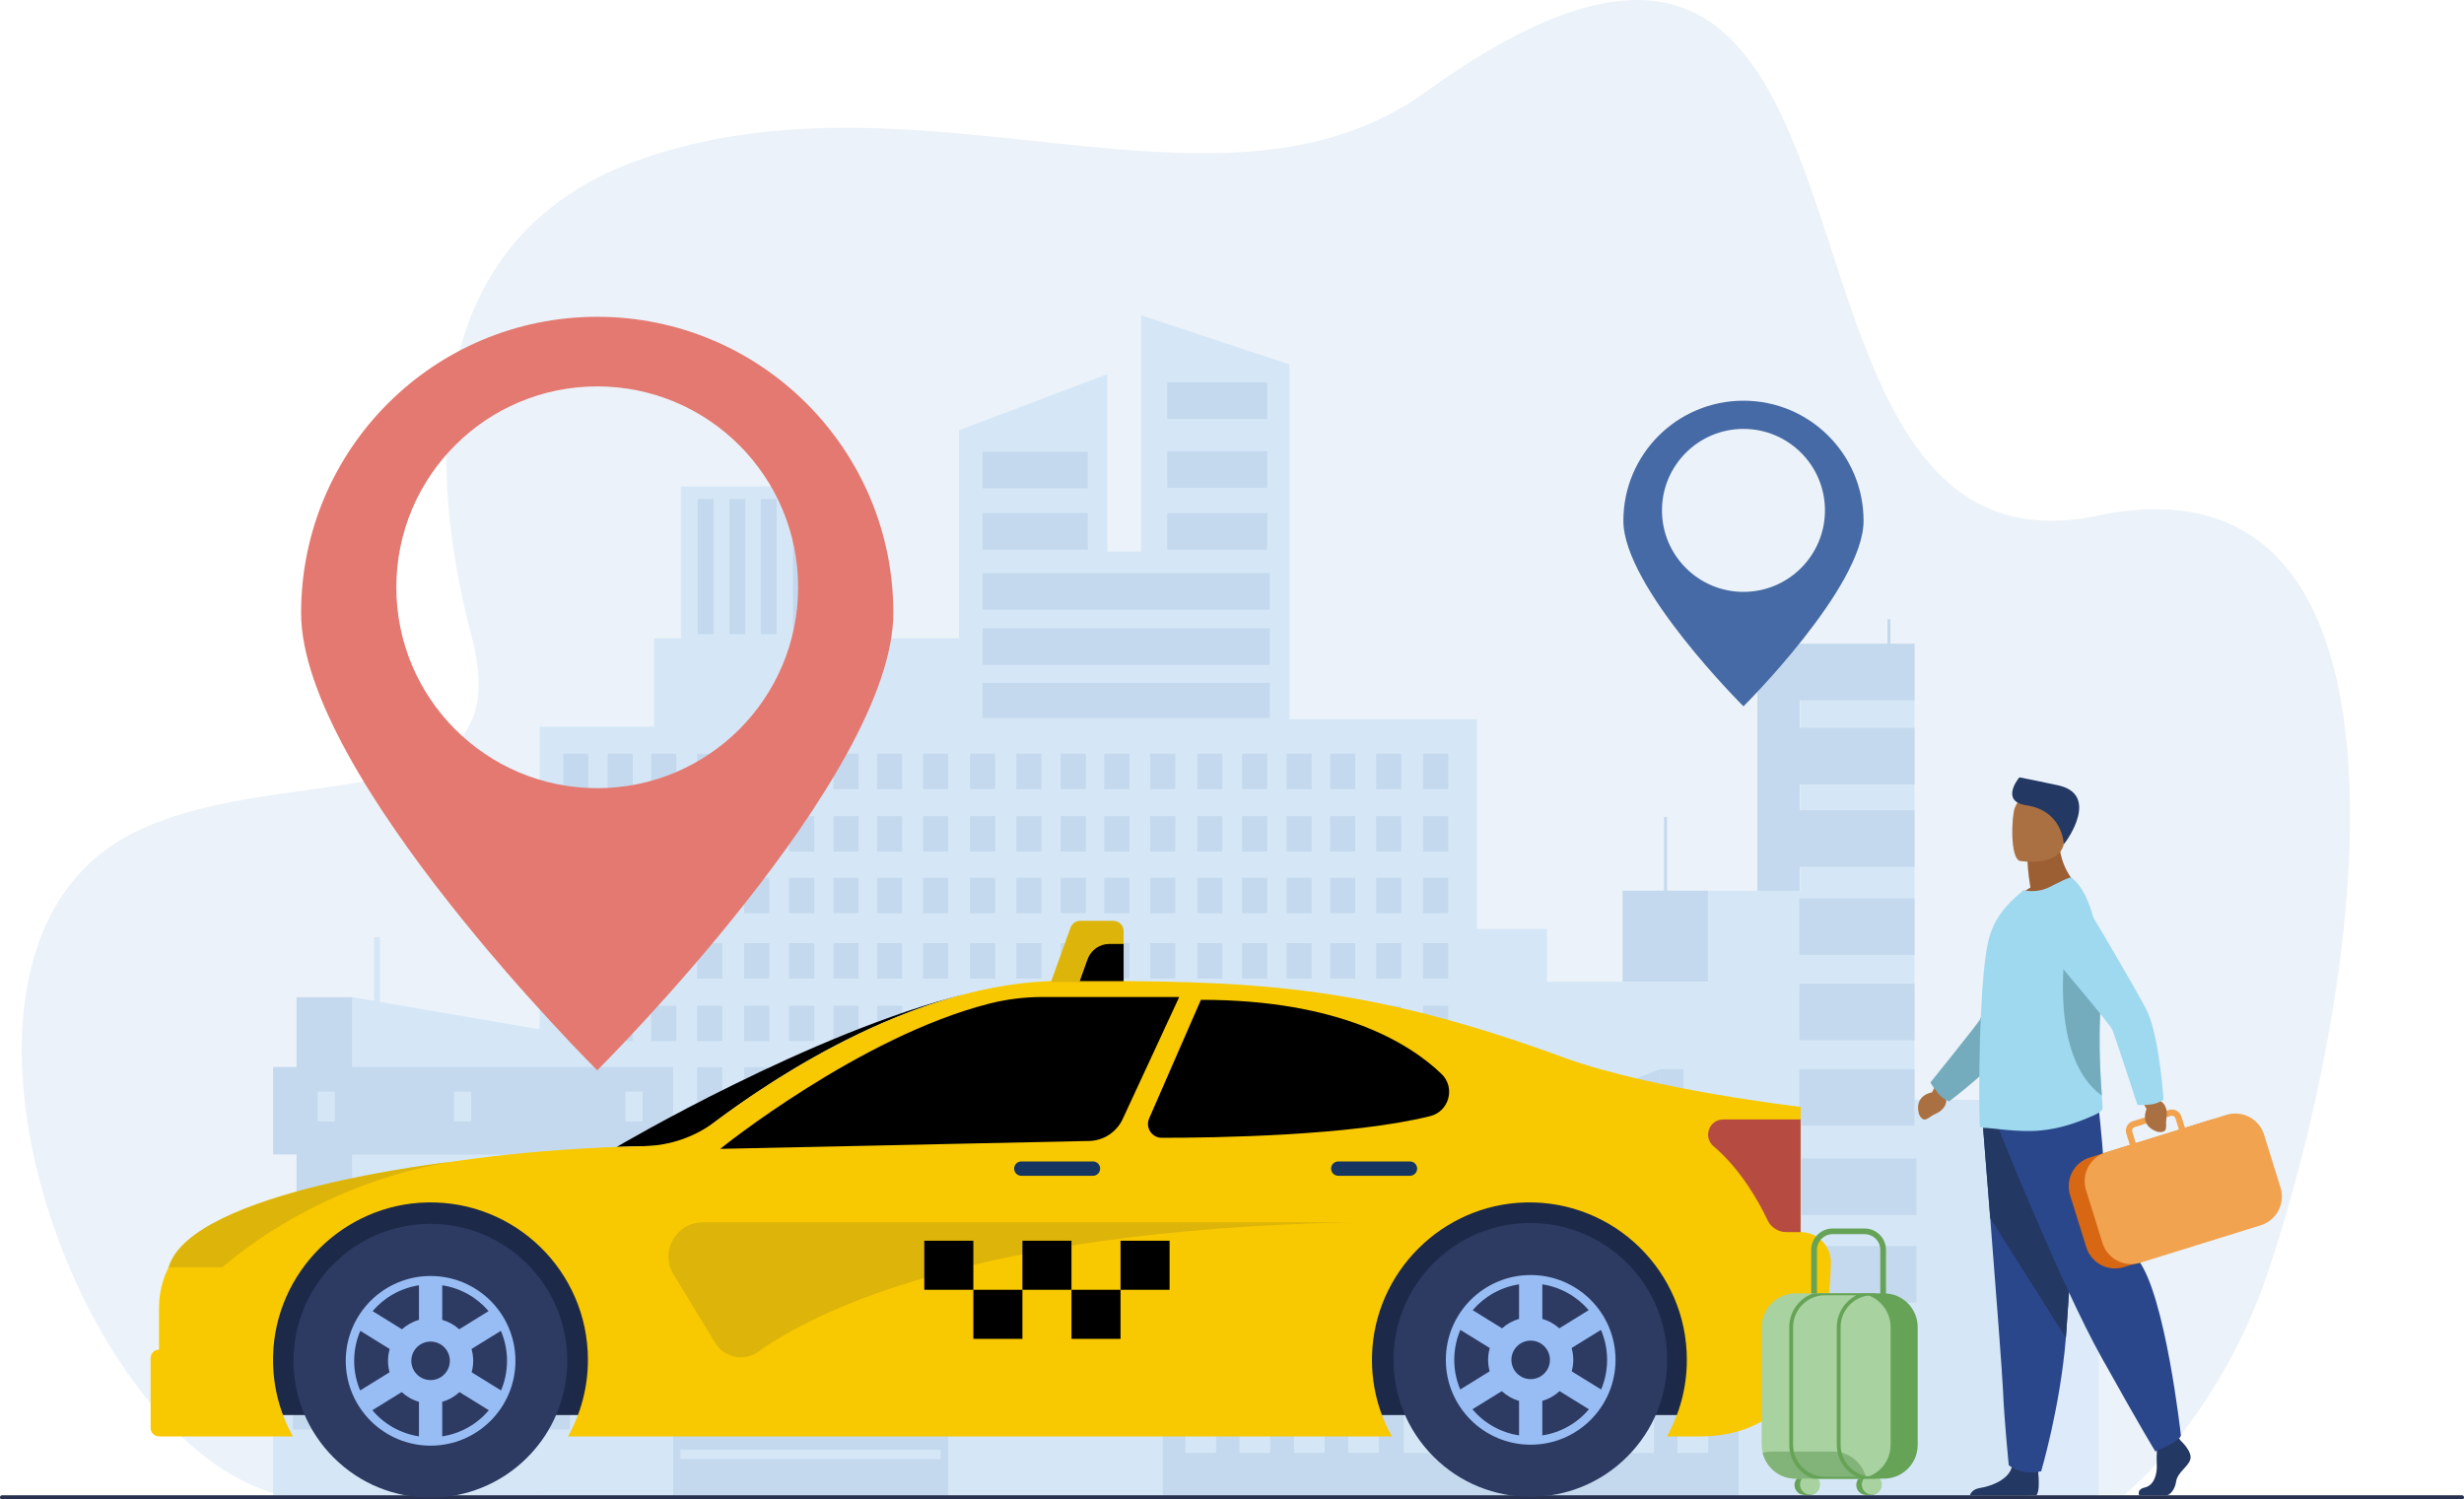 <?xml version="1.0" encoding="utf-8"?>
<!-- Generator: Adobe Illustrator 23.0.2, SVG Export Plug-In . SVG Version: 6.00 Build 0)  -->
<svg version="1.1" id="Layer_1" xmlns="http://www.w3.org/2000/svg" xmlns:xlink="http://www.w3.org/1999/xlink" x="0px" y="0px"
	 viewBox="0 0 2578.04 1568.88" style="enable-background:new 0 0 2578.04 1568.88;" xml:space="preserve">
<style type="text/css">
	.st0{fill:#EBF2F9;}
	.st1{fill:#DCEAF9;}
	.st2{fill:#D5E7F7;}
	.st3{fill:#C4D9ED;}
	.st4{fill:#ADC9E0;}
	.st5{fill:#1C2948;}
	.st6{fill:#E37970;}
	.st7{fill:#233862;}
	.st8{fill:#2B478B;}
	.st9{fill:#AB7041;}
	.st10{fill:#9C5F33;}
	.st11{fill:#74ACBE;}
	.st12{fill:#9ED9F0;}
	.st13{fill:#D86713;}
	.st14{fill:#F1A34F;}
	.st15{fill:#163560;}
	.st16{fill:#F8C800;}
	.st17{fill:#DDB40A;}
	.st18{fill:#B64C41;}
	.st19{fill:#466AA5;}
	.st20{fill:#283250;}
	.st21{fill:#66A357;}
	.st22{fill:#A8D29F;}
	.st23{fill:#82B378;}
	.st24{fill:#2D3A62;}
	.st25{fill:#98BDF4;}
</style>
<g>
	<g>
		<path class="st0" d="M2194.71,539.61c-395.96,82.63-163.8-831.1-703.21-443.25c-214.51,154.24-523.39-32.41-819.19,69.61
			c-271.66,93.69-204.74,401.12-178.45,501.7c53.1,203.18-211.34,122.15-364.62,209.44c-240.43,136.93-29.52,689,197.61,691.3
			c227.14,2.3,1895.86-4.58,1895.86-4.58s99.13-77.55,151.76-237.38C2482.37,998.8,2543.37,466.85,2194.71,539.61z"/>
		<g>
			<g>
				<rect x="2093.24" y="1353.13" class="st1" width="102.59" height="211.4"/>
				<polygon class="st2" points="684.4,760.33 684.4,667.94 712.45,667.94 712.45,509.08 862.83,509.08 862.83,667.94 
					1003.42,667.94 1003.42,450.19 1158.56,391.46 1158.56,577.12 1193.94,577.12 1193.94,329.88 1349.09,381.3 1349.09,752.65 
					1545.3,752.65 1545.3,972 1618.61,972 1618.61,1027.26 1787,1027.26 1787,932.1 1883.69,932.1 1883.69,673.54 2003.12,673.54 
					2003.12,1150.84 2122.55,1150.84 2122.55,1566.17 2003.12,1566.17 1900.75,1566.17 1883.69,1566.17 1787,1566.17 
					1732.35,1566.17 1644.82,1566.17 1618.61,1566.17 1545.3,1566.17 1476.43,1566.17 1349.09,1566.17 1310.09,1566.17 
					1232.5,1566.17 1193.94,1566.17 1158.56,1566.17 1077.35,1566.17 1022.07,1566.17 1003.42,1566.17 862.83,1566.17 
					714.96,1566.17 712.45,1566.17 684.4,1566.17 564.58,1566.17 564.58,760.33 				"/>
				
					<rect x="1221.24" y="400.1" transform="matrix(-1 -1.224647e-16 1.224647e-16 -1 2547.143 838.52)" class="st3" width="104.66" height="38.33"/>
				
					<rect x="1221.24" y="472.1" transform="matrix(-1 -1.224647e-16 1.224647e-16 -1 2547.143 982.521)" class="st3" width="104.66" height="38.33"/>
				
					<rect x="1221.24" y="536.87" transform="matrix(-1 -1.224647e-16 1.224647e-16 -1 2547.143 1112.074)" class="st3" width="104.66" height="38.33"/>
				<g>
					<rect x="1881.47" y="847.74" class="st3" width="121.64" height="59.16"/>
					<rect x="1882.64" y="1029.33" class="st3" width="120.48" height="59.16"/>
					<rect x="1882.64" y="1118.7" class="st3" width="120.48" height="59.16"/>
				</g>
				
					<rect x="1884.6" y="1212.19" transform="matrix(-1 -1.224647e-16 1.224647e-16 -1 3889.681 2483.544)" class="st3" width="120.48" height="59.16"/>
				<rect x="1884.6" y="1303.76" class="st3" width="120.48" height="59.16"/>
				
					<rect x="1884.6" y="1397.25" transform="matrix(-1 -1.224647e-16 1.224647e-16 -1 3889.681 2853.666)" class="st3" width="120.48" height="59.16"/>
				<g>
					<rect x="1028.06" y="536.87" class="st3" width="110.08" height="38.33"/>
					<rect x="1028.06" y="472.68" class="st3" width="110.08" height="38.33"/>
					<rect x="1028.06" y="599.68" class="st3" width="300.51" height="38.33"/>
					<rect x="1028.06" y="657.31" class="st3" width="300.51" height="38.33"/>
					<rect x="1028.06" y="714.55" class="st3" width="300.51" height="36.86"/>
				</g>
				<rect x="1882.64" y="939.96" class="st3" width="120.48" height="59.16"/>
				<g>
					<rect x="1488.95" y="788.6" class="st3" width="26.3" height="37.07"/>
					<rect x="1439.77" y="788.6" class="st3" width="26.3" height="37.07"/>
					<rect x="1391.69" y="788.6" class="st3" width="26.3" height="37.07"/>
					<rect x="1346.1" y="788.6" class="st3" width="26.3" height="37.07"/>
					<rect x="1299.63" y="788.6" class="st3" width="26.3" height="37.07"/>
					<rect x="1252.64" y="788.6" class="st3" width="26.3" height="37.07"/>
					<rect x="1203.46" y="788.6" class="st3" width="26.3" height="37.07"/>
					<rect x="1155.38" y="788.6" class="st3" width="26.3" height="37.07"/>
					<rect x="1109.79" y="788.6" class="st3" width="26.3" height="37.07"/>
					<rect x="1063.32" y="788.6" class="st3" width="26.3" height="37.07"/>
					<rect x="1014.9" y="788.6" class="st3" width="26.3" height="37.07"/>
					<rect x="965.72" y="788.6" class="st3" width="26.3" height="37.07"/>
					<rect x="917.64" y="788.6" class="st3" width="26.3" height="37.07"/>
					<rect x="872.05" y="788.6" class="st3" width="26.3" height="37.07"/>
					<rect x="825.59" y="788.6" class="st3" width="26.3" height="37.07"/>
					<rect x="778.59" y="788.6" class="st3" width="26.3" height="37.07"/>
					<rect x="729.41" y="788.6" class="st3" width="26.3" height="37.07"/>
					<rect x="681.33" y="788.6" class="st3" width="26.3" height="37.07"/>
					<rect x="635.74" y="788.6" class="st3" width="26.3" height="37.07"/>
					<rect x="589.28" y="788.6" class="st3" width="26.3" height="37.07"/>
					<rect x="1488.95" y="854.02" class="st3" width="26.3" height="37.07"/>
					<rect x="1439.77" y="854.02" class="st3" width="26.3" height="37.07"/>
					<rect x="1391.69" y="854.02" class="st3" width="26.3" height="37.07"/>
					<rect x="1346.1" y="854.02" class="st3" width="26.3" height="37.07"/>
					<rect x="1299.63" y="854.02" class="st3" width="26.3" height="37.07"/>
					<rect x="1252.64" y="854.02" class="st3" width="26.3" height="37.07"/>
					<rect x="1203.46" y="854.02" class="st3" width="26.3" height="37.07"/>
					<rect x="1155.38" y="854.02" class="st3" width="26.3" height="37.07"/>
					<rect x="1109.79" y="854.02" class="st3" width="26.3" height="37.07"/>
					<rect x="1063.32" y="854.02" class="st3" width="26.3" height="37.07"/>
					<rect x="1014.9" y="854.02" class="st3" width="26.3" height="37.07"/>
					<rect x="965.72" y="854.02" class="st3" width="26.3" height="37.07"/>
					<rect x="917.64" y="854.02" class="st3" width="26.3" height="37.07"/>
					<rect x="872.05" y="854.02" class="st3" width="26.3" height="37.07"/>
					<rect x="825.59" y="854.02" class="st3" width="26.3" height="37.07"/>
					<rect x="778.59" y="854.02" class="st3" width="26.3" height="37.07"/>
					<rect x="729.41" y="854.02" class="st3" width="26.3" height="37.07"/>
					<rect x="681.33" y="854.02" class="st3" width="26.3" height="37.07"/>
					<rect x="635.74" y="854.02" class="st3" width="26.3" height="37.07"/>
					<rect x="589.28" y="854.02" class="st3" width="26.3" height="37.07"/>
					<rect x="1488.95" y="918.43" class="st3" width="26.3" height="37.07"/>
					<rect x="1439.77" y="918.43" class="st3" width="26.3" height="37.07"/>
					<rect x="1391.69" y="918.43" class="st3" width="26.3" height="37.07"/>
					<rect x="1346.1" y="918.43" class="st3" width="26.3" height="37.07"/>
					<rect x="1299.63" y="918.43" class="st3" width="26.3" height="37.07"/>
					<rect x="1252.64" y="918.43" class="st3" width="26.3" height="37.07"/>
					<rect x="1203.46" y="918.43" class="st3" width="26.3" height="37.07"/>
					<rect x="1155.38" y="918.43" class="st3" width="26.3" height="37.07"/>
					<rect x="1109.79" y="918.43" class="st3" width="26.3" height="37.07"/>
					<rect x="1063.32" y="918.43" class="st3" width="26.3" height="37.07"/>
					<rect x="1014.9" y="918.43" class="st3" width="26.3" height="37.07"/>
					<rect x="965.72" y="918.43" class="st3" width="26.3" height="37.07"/>
					<rect x="917.64" y="918.43" class="st3" width="26.3" height="37.07"/>
					<rect x="872.05" y="918.43" class="st3" width="26.3" height="37.07"/>
					<rect x="825.59" y="918.43" class="st3" width="26.3" height="37.07"/>
					<rect x="778.59" y="918.43" class="st3" width="26.3" height="37.07"/>
					<rect x="729.41" y="918.43" class="st3" width="26.3" height="37.07"/>
					<rect x="681.33" y="918.43" class="st3" width="26.3" height="37.07"/>
					<rect x="635.74" y="918.43" class="st3" width="26.3" height="37.07"/>
					<rect x="589.28" y="918.43" class="st3" width="26.3" height="37.07"/>
					<rect x="1488.95" y="986.87" class="st3" width="26.3" height="37.07"/>
					<rect x="1439.77" y="986.87" class="st3" width="26.3" height="37.07"/>
					<rect x="1391.69" y="986.87" class="st3" width="26.3" height="37.07"/>
					<rect x="1346.1" y="986.87" class="st3" width="26.3" height="37.07"/>
					<rect x="1299.63" y="986.87" class="st3" width="26.3" height="37.07"/>
					<rect x="1252.64" y="986.87" class="st3" width="26.3" height="37.07"/>
					<rect x="1203.46" y="986.87" class="st3" width="26.3" height="37.07"/>
					<rect x="1155.38" y="986.87" class="st3" width="26.3" height="37.07"/>
					<rect x="1109.79" y="986.87" class="st3" width="26.3" height="37.07"/>
					<rect x="1063.32" y="986.87" class="st3" width="26.3" height="37.07"/>
					<rect x="1014.9" y="986.87" class="st3" width="26.3" height="37.07"/>
					<rect x="965.72" y="986.87" class="st3" width="26.3" height="37.07"/>
					<rect x="917.64" y="986.87" class="st3" width="26.3" height="37.07"/>
					<rect x="872.05" y="986.87" class="st3" width="26.3" height="37.07"/>
					<rect x="825.59" y="986.87" class="st3" width="26.3" height="37.07"/>
					<rect x="778.59" y="986.87" class="st3" width="26.3" height="37.07"/>
					<rect x="729.41" y="986.87" class="st3" width="26.3" height="37.07"/>
					<rect x="681.33" y="986.87" class="st3" width="26.3" height="37.07"/>
					<rect x="635.74" y="986.87" class="st3" width="26.3" height="37.07"/>
					<rect x="589.28" y="986.87" class="st3" width="26.3" height="37.07"/>
					<rect x="1488.95" y="1052.29" class="st3" width="26.3" height="37.07"/>
					<rect x="1439.77" y="1052.29" class="st3" width="26.3" height="37.07"/>
					<rect x="1391.69" y="1052.29" class="st3" width="26.3" height="37.07"/>
					<rect x="1346.1" y="1052.29" class="st3" width="26.3" height="37.07"/>
					<rect x="1299.63" y="1052.29" class="st3" width="26.3" height="37.07"/>
					<rect x="1252.64" y="1052.29" class="st3" width="26.3" height="37.07"/>
					<rect x="1203.46" y="1052.29" class="st3" width="26.3" height="37.07"/>
					<rect x="1155.38" y="1052.29" class="st3" width="26.3" height="37.07"/>
					<rect x="1109.79" y="1052.29" class="st3" width="26.3" height="37.07"/>
					<rect x="1063.32" y="1052.29" class="st3" width="26.3" height="37.07"/>
					<rect x="1014.9" y="1052.29" class="st3" width="26.3" height="37.07"/>
					<rect x="965.72" y="1052.29" class="st3" width="26.3" height="37.07"/>
					<rect x="917.64" y="1052.29" class="st3" width="26.3" height="37.07"/>
					<rect x="872.05" y="1052.29" class="st3" width="26.3" height="37.07"/>
					<rect x="825.59" y="1052.29" class="st3" width="26.3" height="37.07"/>
					<rect x="778.59" y="1052.29" class="st3" width="26.3" height="37.07"/>
					<rect x="729.41" y="1052.29" class="st3" width="26.3" height="37.07"/>
					<rect x="635.74" y="1052.29" class="st3" width="26.3" height="37.07"/>
					<rect x="681.33" y="1052.29" class="st3" width="26.3" height="37.07"/>
					<rect x="589.28" y="1052.29" class="st3" width="26.3" height="37.07"/>
					<rect x="1488.95" y="1116.7" class="st3" width="26.3" height="37.07"/>
					<rect x="1439.77" y="1116.7" class="st3" width="26.3" height="37.07"/>
					<rect x="1391.69" y="1116.7" class="st3" width="26.3" height="37.07"/>
					<rect x="1346.1" y="1116.7" class="st3" width="26.3" height="37.07"/>
					<rect x="1299.63" y="1116.7" class="st3" width="26.3" height="37.07"/>
					<rect x="1252.64" y="1116.7" class="st3" width="26.3" height="37.07"/>
					<rect x="1203.46" y="1116.7" class="st3" width="26.3" height="37.07"/>
					<rect x="1155.38" y="1116.7" class="st3" width="26.3" height="37.07"/>
					<rect x="1109.79" y="1116.7" class="st3" width="26.3" height="37.07"/>
					<rect x="1063.32" y="1116.7" class="st3" width="26.3" height="37.07"/>
					<rect x="1014.9" y="1116.7" class="st3" width="26.3" height="37.07"/>
					<rect x="965.72" y="1116.7" class="st3" width="26.3" height="37.07"/>
					<rect x="917.64" y="1116.7" class="st3" width="26.3" height="37.07"/>
					<rect x="872.05" y="1116.7" class="st3" width="26.3" height="37.07"/>
					<rect x="825.59" y="1116.7" class="st3" width="26.3" height="37.07"/>
					<rect x="778.59" y="1116.7" class="st3" width="26.3" height="37.07"/>
					<rect x="729.41" y="1116.7" class="st3" width="26.3" height="37.07"/>
					<rect x="635.74" y="1116.7" class="st3" width="26.3" height="37.07"/>
					<rect x="589.28" y="1116.7" class="st3" width="26.3" height="37.07"/>
				</g>
				<rect x="310.3" y="1043.42" class="st3" width="58.51" height="395.84"/>
				
					<rect x="368.81" y="1284.08" transform="matrix(-1 -1.224647e-16 1.224647e-16 -1 800.423 2843.116)" class="st4" width="62.81" height="274.95"/>
				<polygon class="st3" points="1744.22,931.93 1744.22,854.83 1741.05,854.83 1741.05,931.93 1697.66,931.93 1697.66,1027.09 
					1787.02,1027.09 1787.02,931.93 				"/>
				<polygon class="st3" points="2003.12,732.81 2003.12,673.65 1977.98,673.65 1977.98,647.9 1974.81,647.9 1974.81,673.65 
					1883.15,673.65 1881.47,673.65 1864.14,673.65 1864.14,647.9 1860.97,647.9 1860.97,673.65 1838.72,673.65 1838.72,932.18 
					1883.15,932.18 1883.15,820.79 2003.12,820.79 2003.12,761.63 1883.15,761.63 1883.15,732.81 				"/>
				<polygon class="st2" points="704.31,1101.03 704.31,1434.72 368.81,1434.72 368.81,1043.42 				"/>
				
					<rect x="285.76" y="1283.05" transform="matrix(-1 -1.224647e-16 1.224647e-16 -1 990.07 2847.584)" class="st2" width="418.55" height="281.48"/>
				
					<rect x="285.76" y="1116.46" transform="matrix(-1 -1.224647e-16 1.224647e-16 -1 990.07 2324.407)" class="st3" width="418.55" height="91.49"/>
				<g>
					<rect x="654.32" y="1359.37" class="st3" width="21.5" height="30.3"/>
					<rect x="614.12" y="1359.37" class="st3" width="21.5" height="30.3"/>
					<rect x="574.82" y="1359.37" class="st3" width="21.5" height="30.3"/>
					<rect x="537.56" y="1359.37" class="st3" width="21.5" height="30.3"/>
					<rect x="499.58" y="1359.37" class="st3" width="21.5" height="30.3"/>
					<rect x="461.17" y="1359.37" class="st3" width="21.5" height="30.3"/>
					<rect x="420.98" y="1359.37" class="st3" width="21.5" height="30.3"/>
					<rect x="381.68" y="1359.37" class="st3" width="21.5" height="30.3"/>
					<rect x="344.42" y="1359.37" class="st3" width="21.5" height="30.3"/>
					<rect x="306.44" y="1359.37" class="st3" width="21.5" height="30.3"/>
					<rect x="654.32" y="1412.84" class="st3" width="21.5" height="30.3"/>
					<rect x="614.12" y="1412.84" class="st3" width="21.5" height="30.3"/>
					<rect x="574.82" y="1412.84" class="st3" width="21.5" height="30.3"/>
					<rect x="537.56" y="1412.84" class="st3" width="21.5" height="30.3"/>
					<rect x="499.58" y="1412.84" class="st3" width="21.5" height="30.3"/>
					<rect x="461.17" y="1412.84" class="st3" width="21.5" height="30.3"/>
					<rect x="420.98" y="1412.84" class="st3" width="21.5" height="30.3"/>
					<rect x="381.68" y="1412.84" class="st3" width="21.5" height="30.3"/>
					<rect x="344.42" y="1412.84" class="st3" width="21.5" height="30.3"/>
					<rect x="306.44" y="1412.84" class="st3" width="21.5" height="30.3"/>
					<rect x="654.32" y="1251.64" class="st3" width="21.5" height="30.3"/>
					<rect x="614.12" y="1251.64" class="st3" width="21.5" height="30.3"/>
					<rect x="574.82" y="1251.64" class="st3" width="21.5" height="30.3"/>
					<rect x="537.56" y="1251.64" class="st3" width="21.5" height="30.3"/>
					<rect x="499.58" y="1251.64" class="st3" width="21.5" height="30.3"/>
					<rect x="461.17" y="1251.64" class="st3" width="21.5" height="30.3"/>
					<rect x="420.98" y="1251.64" class="st3" width="21.5" height="30.3"/>
					<rect x="381.68" y="1251.64" class="st3" width="21.5" height="30.3"/>
					<rect x="654.32" y="1305.1" class="st3" width="21.5" height="30.3"/>
					<rect x="614.12" y="1305.1" class="st3" width="21.5" height="30.3"/>
					<rect x="574.82" y="1305.1" class="st3" width="21.5" height="30.3"/>
					<rect x="537.56" y="1305.1" class="st3" width="21.5" height="30.3"/>
					<rect x="499.58" y="1305.1" class="st3" width="21.5" height="30.3"/>
					<rect x="461.17" y="1305.1" class="st3" width="21.5" height="30.3"/>
					<rect x="420.98" y="1305.1" class="st3" width="21.5" height="30.3"/>
					<rect x="381.68" y="1305.1" class="st3" width="21.5" height="30.3"/>
					<rect x="344.42" y="1305.1" class="st3" width="21.5" height="30.3"/>
					<rect x="306.44" y="1305.1" class="st3" width="21.5" height="30.3"/>
					<rect x="654.32" y="1465.49" class="st3" width="21.5" height="30.3"/>
					<rect x="614.12" y="1465.49" class="st3" width="21.5" height="30.3"/>
					<rect x="574.82" y="1465.49" class="st3" width="21.5" height="30.3"/>
					<rect x="537.56" y="1465.49" class="st3" width="21.5" height="30.3"/>
					<rect x="499.58" y="1465.49" class="st3" width="21.5" height="30.3"/>
					<rect x="461.17" y="1465.49" class="st3" width="21.5" height="30.3"/>
					<rect x="420.98" y="1465.49" class="st3" width="21.5" height="30.3"/>
					<rect x="381.68" y="1465.49" class="st3" width="21.5" height="30.3"/>
					<rect x="344.42" y="1465.49" class="st3" width="21.5" height="30.3"/>
					<rect x="306.44" y="1465.49" class="st3" width="21.5" height="30.3"/>
				</g>
				<rect x="391.31" y="980.58" class="st2" width="6.2" height="79.34"/>
				<g>
					<rect x="654.32" y="1142.16" class="st2" width="18.06" height="31.25"/>
					<rect x="474.98" y="1142.16" class="st2" width="18.06" height="31.25"/>
					<rect x="332.33" y="1142.16" class="st2" width="18.06" height="31.25"/>
				</g>
			</g>
			<rect x="1216.61" y="1212.19" class="st3" width="602.34" height="352.34"/>
			<rect x="1240.23" y="1248.31" class="st2" width="32.12" height="49.03"/>
			<rect x="1296.87" y="1248.31" class="st2" width="32.12" height="49.03"/>
			<rect x="1353.87" y="1248.31" class="st2" width="32.12" height="49.03"/>
			<rect x="1410.51" y="1248.31" class="st2" width="32.12" height="49.03"/>
			<rect x="1468.83" y="1248.31" class="st2" width="32.12" height="49.03"/>
			<rect x="1525.46" y="1248.31" class="st2" width="32.12" height="49.03"/>
			<rect x="1582.47" y="1248.31" class="st2" width="32.12" height="49.03"/>
			<rect x="1639.1" y="1248.31" class="st2" width="32.12" height="49.03"/>
			<rect x="1698.5" y="1248.31" class="st2" width="32.12" height="49.03"/>
			<rect x="1755.13" y="1248.31" class="st2" width="32.12" height="49.03"/>
			<rect x="1240.23" y="1320.83" class="st2" width="32.12" height="49.03"/>
			<rect x="1296.87" y="1320.83" class="st2" width="32.12" height="49.03"/>
			<rect x="1353.87" y="1320.83" class="st2" width="32.12" height="49.03"/>
			<rect x="1410.51" y="1320.83" class="st2" width="32.12" height="49.03"/>
			<rect x="1468.83" y="1320.83" class="st2" width="32.12" height="49.03"/>
			<rect x="1525.46" y="1320.83" class="st2" width="32.12" height="49.03"/>
			<rect x="1582.47" y="1320.83" class="st2" width="32.12" height="49.03"/>
			<rect x="1639.1" y="1320.83" class="st2" width="32.12" height="49.03"/>
			<rect x="1698.5" y="1320.83" class="st2" width="32.12" height="49.03"/>
			<rect x="1755.13" y="1320.83" class="st2" width="32.12" height="49.03"/>
			<rect x="1240.23" y="1398.72" class="st2" width="32.12" height="49.03"/>
			<rect x="1296.87" y="1398.72" class="st2" width="32.12" height="49.03"/>
			<rect x="1353.87" y="1398.72" class="st2" width="32.12" height="49.03"/>
			<rect x="1410.51" y="1398.72" class="st2" width="32.12" height="49.03"/>
			<rect x="1468.83" y="1398.72" class="st2" width="32.12" height="49.03"/>
			<rect x="1525.46" y="1398.72" class="st2" width="32.12" height="49.03"/>
			<rect x="1582.47" y="1398.72" class="st2" width="32.12" height="49.03"/>
			<rect x="1639.1" y="1398.72" class="st2" width="32.12" height="49.03"/>
			<rect x="1698.5" y="1398.72" class="st2" width="32.12" height="49.03"/>
			<rect x="1755.13" y="1398.72" class="st2" width="32.12" height="49.03"/>
			<rect x="1240.23" y="1471.24" class="st2" width="32.12" height="49.03"/>
			<rect x="1296.87" y="1471.24" class="st2" width="32.12" height="49.03"/>
			<rect x="1353.87" y="1471.24" class="st2" width="32.12" height="49.03"/>
			<rect x="1410.51" y="1471.24" class="st2" width="32.12" height="49.03"/>
			<rect x="1468.83" y="1471.24" class="st2" width="32.12" height="49.03"/>
			<rect x="1525.46" y="1471.24" class="st2" width="32.12" height="49.03"/>
			<rect x="1582.47" y="1471.24" class="st2" width="32.12" height="49.03"/>
			<rect x="1639.1" y="1471.24" class="st2" width="32.12" height="49.03"/>
			<rect x="1698.5" y="1471.24" class="st2" width="32.12" height="49.03"/>
			<rect x="1755.13" y="1471.24" class="st2" width="32.12" height="49.03"/>
			<polygon class="st3" points="1611.44,1228.28 1737.14,1228.28 1737.14,1118.7 1611.44,1166.82 			"/>
			<polygon class="st3" points="991.96,1564.53 704.31,1564.53 704.31,1251.64 991.96,1351.21 			"/>
			<rect x="711.91" y="1361.57" class="st2" width="272.45" height="9.67"/>
			<rect x="711.91" y="1392.65" class="st2" width="272.45" height="9.67"/>
			<rect x="711.91" y="1423.73" class="st2" width="272.45" height="9.67"/>
			<rect x="711.91" y="1454.81" class="st2" width="272.45" height="9.67"/>
			<rect x="711.91" y="1485.89" class="st2" width="272.45" height="9.67"/>
			<rect x="711.91" y="1516.96" class="st2" width="272.45" height="9.67"/>
			<rect x="1737.14" y="1118.7" class="st3" width="24.17" height="93.5"/>
			
				<rect x="1670.01" y="1157.15" transform="matrix(-1.836970e-16 1 -1 -1.836970e-16 2867.731 -504.399)" class="st2" width="32.12" height="49.03"/>
			<g>
				<rect x="730.04" y="522.12" class="st3" width="16.67" height="141.4"/>
				<rect x="763.19" y="522.12" class="st3" width="16.67" height="141.4"/>
				<rect x="795.89" y="522.12" class="st3" width="16.67" height="141.4"/>
				<rect x="829.73" y="522.12" class="st3" width="16.67" height="141.4"/>
			</g>
		</g>
	</g>
	<polygon class="st5" points="1779.29,1480.64 252.29,1480.64 314.29,1251.64 1779.29,1251.64 	"/>
	<path class="st6" d="M624.87,331.49c-171.11,0-309.82,138.71-309.82,309.82s309.82,478.61,309.82,478.61
		s309.82-307.5,309.82-478.61S795.98,331.49,624.87,331.49z M624.87,824.72c-116.1,0-210.21-94.12-210.21-210.21
		s94.12-210.21,210.21-210.21s210.21,94.12,210.21,210.21S740.96,824.72,624.87,824.72z"/>
	<g>
		<g id="man_3_">
			<g>
				<path class="st7" d="M2291.68,1527.04c-2.38,8.02-13.38,13.38-14.86,23.19c-1.16,7.61-4.99,12.53-9.15,14.36h-29.51
					c-0.7-1.87-1.59-6.53,5.93-8.18c9.52-2.09,13.1-13.62,12.51-24.32c-0.25-4.49-0.13-9.6,0.09-14.03c0.3-6.13,0.8-10.94,0.8-10.94
					l20.22-4.76l2.12,2.73l2.04,2.62C2281.87,1507.71,2294.06,1519.01,2291.68,1527.04z"/>
				<path class="st7" d="M2130.51,1564.59h-69.42c0.81-2.51,3.26-6.46,10.58-7.64c10.66-1.72,29.13-7.93,33.25-21.55
					c0.13-0.44,0.25-0.88,0.35-1.34c3.27-14.57,27.05,4.46,27.05,4.46s0.07,0.58,0.17,1.56
					C2133.02,1545.18,2134.33,1561.2,2130.51,1564.59z"/>
				<path class="st8" d="M2074.5,1175.31c0,0,3.61,45.07,7.86,99.25c5.77,73.59,12.71,164,13.4,181.12
					c1.19,29.74,5.95,77.31,5.95,77.31s11.29,11.3,33.89,6.54c0,0,20.14-67.9,25.89-139.75c0.09-1.18,0.18-2.36,0.27-3.55
					c5.35-73.14,13.67-227.15,13.67-227.15L2074.5,1175.31z"/>
				<path class="st7" d="M2074.5,1175.31c0,0,3.61,45.07,7.86,99.25l79.13,125.21c0.09-1.18,0.18-2.36,0.27-3.55
					c5.35-73.14,13.67-227.15,13.67-227.15L2074.5,1175.31z"/>
				<path class="st8" d="M2090.99,1180.66c0,0,65.11,163.23,107.93,239.93c42.81,76.71,56.19,98.12,56.19,98.12
					s24.53-9.81,26.76-16.5c0,0-16.37-148.09-45.04-184.19c-16.2-20.4-35.23-81.61-36.12-103.02c-0.89-21.41-5.8-63.77-5.8-63.77
					L2090.99,1180.66z"/>
			</g>
			<path class="st9" d="M2025.15,1135.6l-3.72,7.42c0,0-18.93,2.65-13.72,22.37c0,0,2.81,8.12,8.03,5.55
				c5.22-2.57,2.65-2.35,10.13-5.81c7.48-3.46,11.81-10.1,10.14-16.19l1.2-6.46L2025.15,1135.6z"/>
			<path class="st10" d="M2124.39,928.7c-2.89-17.09-2.98-27.22-2.98-27.22l33.04-26.63c-1.23,36.61,22.23,54.21,22.23,54.21
				s-44.02,21.67-69.47,13.64C2107.2,942.71,2113.47,934.71,2124.39,928.7z"/>
			<path class="st9" d="M2113.62,900.88c0,0,42.03,6.98,45.97-19.26c3.95-26.24,12.03-43.01-14.64-48.58
				c-26.67-5.57-33.4,3.66-36.84,12.1C2104.66,853.58,2102.79,898.38,2113.62,900.88z"/>
			<path class="st7" d="M2159.32,883.43c0,0-0.85-35.15-39.14-40.79c-26.23-3.86-10.35-25.78-7.35-29.25c0,0,20.05,3.83,40.57,8.33
				C2196.48,831.17,2163.87,878.2,2159.32,883.43z"/>
			<path class="st11" d="M2029.56,1145.91c-5.62-5.76-9.79-13.27-9.79-13.27s47.75-59.33,51.63-65.48
				c3.88-6.15,32.88-104.84,32.88-104.84l73.34-14.86c0,0-61.21,126.29-71.36,141.69c-16.76,25.44-66.89,63.31-66.89,63.31
				S2033.97,1150.44,2029.56,1145.91z"/>
			<path class="st12" d="M2071.69,1179.06c0.77,0.64,1.66,1.02,2.67,1.02c9.56-0.13,37.42,5.18,60.99,2.76
				c19.88-1.91,37.47-7.79,56.36-16.26c2.51-1.13,8.28-4.21,8.15-7.01c-0.08-3.07-0.39-7.52-0.77-13.13
				c-1.34-19.5-3.67-53.04-1.4-91.73c0.41-7.21,0.62-14.35,0.65-21.39c0.19-52.44-10.11-99.29-31-114.9
				c-1.79-1.28-12.84,4.8-22.91,9.77c-9.3,4.59-18.6,5.1-27.39,3.32l-8.79,7.77c-10.7,9.94-22.43,23.45-27.52,43.96
				c-4.34,17.45-6.88,48.93-8.28,81.55c-0.64,14.78-1.15,29.69-1.28,43.83v0.51c-0.12,1.4-0.12,2.93-0.12,4.34
				C2070.54,1149.76,2071.05,1178.55,2071.69,1179.06z"/>
			<path class="st11" d="M2199.09,1146.43c-1.34-19.5-3.67-53.04-1.4-91.73c0.41-7.21,0.62-14.35,0.65-21.39
				c-8.71-21.12-15.82-36.43-15.82-36.43h-21.94C2160.59,996.89,2144.51,1106.75,2199.09,1146.43z"/>
			<g>
				<path class="st13" d="M2369.23,1247.28l-17.03-54.81c-5.12-16.46-22.77-25.74-39.23-20.63l-126.47,39.31
					c-16.46,5.12-25.74,22.77-20.63,39.23l17.03,54.81c5.12,16.46,22.77,25.74,39.23,20.63l126.47-39.31
					C2365.07,1281.39,2374.35,1263.74,2369.23,1247.28z"/>
				<path class="st14" d="M2386.09,1242.7l-17.23-55.45c-5.13-16.52-22.85-25.83-39.37-20.7l-43.47,13.51l-3.67-11.82
					c-1.7-5.47-7.53-8.53-13-6.84l-2.48,0.77l-22.62,7.03l-12.67,3.94c-2.64,0.83-4.81,2.63-6.1,5.09
					c-1.29,2.46-1.56,5.27-0.73,7.91l3.67,11.82l-25.18,7.83c-0.97,0.3-1.91,0.64-2.82,1.03c-0.01,0-0.02,0.01-0.03,0.01
					s-0.01,0.01-0.02,0.01c-0.04,0.02-0.09,0.04-0.13,0.06c-14.62,6.22-22.52,22.77-17.7,38.26l17.23,55.45
					c4.44,14.29,18.31,23.19,32.66,22c0.01,0,0.01,0,0.02,0c2.23-0.18,4.47-0.61,6.69-1.3l0.06-0.02l126.19-39.22
					C2381.91,1276.94,2391.23,1259.22,2386.09,1242.7z M2234.63,1196.03l-3.67-11.82c-0.64-2.04,0.51-4.22,2.55-4.85l12.31-3.83
					l21.04-6.54l4.42-1.37c0.38-0.12,0.77-0.18,1.15-0.18c1.65,0,3.19,1.07,3.7,2.73l3.68,11.82L2234.63,1196.03z"/>
			</g>
			<path class="st9" d="M2241.78,1153.26l4.17,7.18c0,0-8.16,17.28,11.2,23.73c0,0,8.33,2.1,9.04-3.67
				c0.71-5.77-0.52-3.5,0.69-11.65c1.21-8.15-1.97-15.41-7.99-17.35l-4.75-4.54L2241.78,1153.26z"/>
			<path class="st12" d="M2252.82,1155.23c-7.9,1.54-16.46,0.92-16.46,0.92s-23.46-72.46-26.47-79.08
				c-3.02-6.62-69.67-84.96-69.67-84.96l27.77-69.49c0,0,72.09,120.42,79.41,137.34c12.1,27.96,16.29,90.65,16.29,90.65
				S2259.03,1154.02,2252.82,1155.23z"/>
		</g>
	</g>
	<g>
		<g>
			<path class="st15" d="M1083.75,1027.47L1083.75,1027.47c-0.04,0-0.08,0-0.12,0.01
				C1083.67,1027.47,1083.71,1027.47,1083.75,1027.47z"/>
			<g>
				<path d="M645.17,1200.12L645.17,1200.12c22.9-0.85,46.69-1.31,71.4-1.31c0,0,136.77-118.69,294.99-159.09
					C848.89,1079.89,645.17,1200.12,645.17,1200.12z"/>
			</g>
		</g>
		<path class="st16" d="M1883.93,1289.22v-131.05c0,0-153.74-17.57-246.72-51.25c-215.24-79.07-330.92-80.53-526.39-80.53
			c-148.41,0-298.72,99.39-362.5,147.24c-21.5,16.14-47.56,25.04-74.44,25.63c-234.77,5.15-379.9,52.01-451.97,83.65
			c-33.78,14.83-55.51,48.3-55.51,85.18v44.12l0,0c-4.85,0-8.79,3.93-8.79,8.79v73.21c0,4.85,3.93,8.79,8.79,8.79l0,0h100.3h39.8
			c-13.88-24.87-21.53-53.69-20.76-84.36c2.19-87.38,73.56-158.53,160.94-160.47c92.68-2.05,168.46,72.47,168.46,164.68
			c0,29.1-7.58,56.42-20.82,80.15h861.97c-13.88-24.87-21.53-53.69-20.76-84.36c2.19-87.38,73.56-158.53,160.94-160.47
			c92.68-2.05,168.46,72.47,168.46,164.68c0,29.1-7.58,56.42-20.82,80.15h34.42c119.12,0,135.99-121.81,137.11-181.54
			C1915.95,1303.75,1901.65,1289.22,1883.93,1289.22z"/>
		<path d="M1035.35,1050.06c-135.99,34.41-281.81,152.04-281.81,152.04l385.98-8.26c15.14-0.32,28.77-9.24,35.14-22.98l59.15-127.64
			H1090.7C1072.04,1043.23,1053.44,1045.48,1035.35,1050.06z"/>
		<path d="M1256.51,1046.16l-54.19,124.14c-4.17,9.55,2.83,20.23,13.24,20.23c54.68,0.03,198.25-2,280.9-22.71
			c19.85-4.97,26.52-29.96,11.75-44.12C1474.62,1091.48,1401.59,1046.16,1256.51,1046.16z"/>
		<path class="st17" d="M176.43,1326.01h56.4c0,0,92.22-86.08,240.21-110.48C473.04,1215.52,199.65,1245.65,176.43,1326.01z"/>
		<path class="st18" d="M1883.93,1289.22H1869c-8.36,0-15.99-4.79-19.57-12.35c-8.63-18.26-27.58-52.94-56.65-77.59
			c-11.26-9.54-4.52-27.93,10.24-27.93h80.91V1289.22z"/>
		<path class="st15" d="M1143.58,1230.29h-75.02c-4.14,0-7.5-3.36-7.5-7.5l0,0c0-4.14,3.36-7.5,7.5-7.5h75.02
			c4.14,0,7.5,3.36,7.5,7.5l0,0C1151.08,1226.93,1147.72,1230.29,1143.58,1230.29z"/>
		<path class="st15" d="M1475.23,1230.29h-75.02c-4.14,0-7.5-3.36-7.5-7.5l0,0c0-4.14,3.36-7.5,7.5-7.5h75.02
			c4.14,0,7.5,3.36,7.5,7.5l0,0C1482.73,1226.93,1479.37,1230.29,1475.23,1230.29z"/>
		<path class="st17" d="M1411.72,1278.98H735.35c-27.97,0-45.17,30.6-30.64,54.5l43.56,71.6c9.48,15.58,30.18,19.86,45.03,9.27
			C851.13,1373.11,1017.72,1287.57,1411.72,1278.98z"/>
	</g>
	<path class="st19" d="M1824.16,419.26c-69.4,0-125.66,56.26-125.66,125.66c0,69.4,125.66,194.12,125.66,194.12
		s125.66-124.72,125.66-194.12C1949.82,475.52,1893.56,419.26,1824.16,419.26z M1824.16,619.31c-47.09,0-85.26-38.17-85.26-85.26
		c0-47.09,38.17-85.26,85.26-85.26s85.26,38.17,85.26,85.26C1909.42,581.14,1871.24,619.31,1824.16,619.31z"/>
	<path class="st20" d="M2575.97,1568.88H2.07c-1.14,0-2.07-0.93-2.07-2.07v-0.16c0-1.14,0.93-2.07,2.07-2.07h2573.9
		c1.14,0,2.07,0.93,2.07,2.07v0.16C2578.04,1567.95,2577.11,1568.88,2575.97,1568.88z"/>
	<path class="st17" d="M1164.87,963.52h-34.69c-4.53,0-8.58,2.85-10.12,7.11l-20.44,56.84h76v-53.2
		C1175.62,968.34,1170.81,963.52,1164.87,963.52z"/>
	<path d="M1175.62,1026.57v-38.88h-14.88c-10.26,0-19.42,6.45-22.87,16.12l-8.12,22.76H1175.62z"/>
	<g>
		<rect x="967.07" y="1298.24" width="51.33" height="51.33"/>
		<rect x="1018.4" y="1349.57" width="51.33" height="51.33"/>
		<rect x="1069.74" y="1298.24" width="51.33" height="51.33"/>
		<rect x="1121.07" y="1349.57" width="51.33" height="51.33"/>
		<rect x="1172.4" y="1298.24" width="51.33" height="51.33"/>
	</g>
	<g>
		<path class="st21" d="M1950.91,1450.25h-33.46c-12.34,0-22.37-10.04-22.37-22.37V1307.8c0-12.34,10.04-22.37,22.37-22.37h33.46
			c12.34,0,22.37,10.04,22.37,22.37v120.08C1973.29,1440.21,1963.25,1450.25,1950.91,1450.25z M1917.45,1291.39
			c-9.05,0-16.41,7.36-16.41,16.41v120.08c0,9.05,7.36,16.41,16.41,16.41h33.46c9.05,0,16.41-7.36,16.41-16.41V1307.8
			c0-9.05-7.36-16.41-16.41-16.41H1917.45z"/>
		<g>
			<path class="st21" d="M1957.76,1543.32h-5.09c-5.79,0-10.48,4.69-10.48,10.48c0,5.79,4.69,10.48,10.48,10.48h5.09
				c5.79,0,10.48-4.69,10.48-10.48C1968.25,1548.02,1963.55,1543.32,1957.76,1543.32z"/>
			
				<ellipse transform="matrix(0.924 -0.383 0.383 0.924 -445.59 867.479)" class="st22" cx="1957.76" cy="1553.81" rx="10.48" ry="10.48"/>
		</g>
		<g>
			<path class="st21" d="M1893.12,1543.32h-5.09c-5.79,0-10.48,4.69-10.48,10.48c0,5.79,4.69,10.48,10.48,10.48h5.09
				c5.79,0,10.48-4.69,10.48-10.48C1903.61,1548.02,1898.91,1543.32,1893.12,1543.32z"/>
			
				<ellipse transform="matrix(0.924 -0.383 0.383 0.924 -450.51 842.742)" class="st22" cx="1893.12" cy="1553.81" rx="10.48" ry="10.48"/>
		</g>
		<path class="st21" d="M1971.09,1547.2h-64.14c-19.53,0-35.36-15.83-35.36-35.36v-123.18c0-19.53,15.83-35.36,35.36-35.36h64.14
			c19.53,0,35.36,15.83,35.36,35.36v123.18C2006.45,1531.37,1990.62,1547.2,1971.09,1547.2z"/>
		<path class="st22" d="M1942.75,1547.2h-64.14c-19.53,0-35.36-15.83-35.36-35.36v-123.18c0-19.53,15.83-35.36,35.36-35.36h64.14
			c19.53,0,35.36,15.83,35.36,35.36v123.18C1978.11,1531.37,1962.28,1547.2,1942.75,1547.2z"/>
		<g>
			<path class="st23" d="M1917.89,1518.87h-64.14c-3.29,0-6.48,0.46-9.5,1.3c3.75,15.51,17.71,27.03,34.37,27.03h64.14
				c3.29,0,6.48-0.46,9.5-1.3C1948.51,1530.39,1934.55,1518.87,1917.89,1518.87z"/>
		</g>
		<path class="st21" d="M1959.16,1355.28h3.19v-1.99h-64.91c-14.72,5.01-25.35,18.97-25.35,35.36v123.18
			c0,16.4,10.63,30.35,25.35,35.36h64.91v-1.99h-3.19c-18.4,0-33.37-14.97-33.37-33.37v-123.18
			C1925.79,1370.25,1940.76,1355.28,1959.16,1355.28z M1942.42,1545.21h-32.98c-18.4,0-33.37-14.97-33.37-33.37v-123.18
			c0-18.4,14.97-33.37,33.37-33.37h32.98c-12.21,6.15-20.61,18.8-20.61,33.37v123.18
			C1921.81,1526.41,1930.21,1539.06,1942.42,1545.21z"/>
	</g>
	<g>
		
			<ellipse transform="matrix(0.707 -0.707 0.707 0.707 -537.064 1549.209)" class="st24" cx="1601.53" cy="1422.9" rx="143.27" ry="143.27"/>
		<path class="st25" d="M1601.53,1334.13c-49.03,0-88.77,39.74-88.77,88.77c0,49.03,39.74,88.77,88.77,88.77
			s88.77-39.74,88.77-88.77C1690.3,1373.87,1650.55,1334.13,1601.53,1334.13z M1613.69,1343.86c19.33,2.95,36.37,12.84,48.54,27.02
			l-30.76,19c-5.02-4.55-11.08-7.96-17.77-9.86V1343.86z M1589.37,1343.86v36.17c-6.7,1.9-12.76,5.31-17.77,9.86l-30.76-19
			C1553,1356.69,1570.04,1346.81,1589.37,1343.86z M1527.81,1453.9c-4.01-9.53-6.24-20.01-6.24-31c0-11.14,2.28-21.74,6.4-31.38
			l30.75,18.99c-1.14,3.93-1.76,8.09-1.76,12.39c0,4.15,0.58,8.17,1.64,11.98L1527.81,1453.9z M1589.37,1501.94
			c-19.47-2.97-36.62-12.98-48.81-27.33l30.73-18.98c5.07,4.69,11.24,8.21,18.08,10.15V1501.94z M1581.37,1422.9
			c0-11.13,9.02-20.15,20.15-20.15s20.15,9.02,20.15,20.15c0,11.13-9.02,20.15-20.15,20.15S1581.37,1434.03,1581.37,1422.9z
			 M1613.69,1501.94v-36.17c6.84-1.94,13-5.45,18.08-10.15l30.73,18.98C1650.31,1488.96,1633.16,1498.97,1613.69,1501.94z
			 M1644.45,1434.88c1.06-3.81,1.64-7.83,1.64-11.98c0-4.3-0.62-8.45-1.76-12.39l30.75-18.99c4.11,9.64,6.4,20.24,6.4,31.38
			c0,10.99-2.22,21.47-6.24,31L1644.45,1434.88z"/>
	</g>
	<g>
		
			<ellipse transform="matrix(0.707 -0.707 0.707 0.707 -874.891 735.622)" class="st24" cx="450.53" cy="1423.9" rx="143.27" ry="143.27"/>
		<path class="st25" d="M450.53,1335.13c-49.03,0-88.77,39.74-88.77,88.77c0,49.03,39.74,88.77,88.77,88.77
			c49.03,0,88.77-39.74,88.77-88.77C539.3,1374.87,499.55,1335.13,450.53,1335.13z M462.69,1344.86
			c19.33,2.95,36.37,12.84,48.54,27.02l-30.76,19c-5.02-4.55-11.08-7.96-17.77-9.86V1344.86z M438.37,1344.86v36.17
			c-6.7,1.9-12.76,5.31-17.77,9.86l-30.76-19C402,1357.69,419.04,1347.81,438.37,1344.86z M376.81,1454.9
			c-4.01-9.53-6.24-20.01-6.24-31c0-11.14,2.28-21.74,6.4-31.38l30.75,18.99c-1.14,3.93-1.76,8.09-1.76,12.39
			c0,4.15,0.58,8.17,1.64,11.98L376.81,1454.9z M438.37,1502.94c-19.47-2.97-36.62-12.98-48.81-27.33l30.73-18.98
			c5.07,4.69,11.24,8.21,18.08,10.15V1502.94z M430.37,1423.9c0-11.13,9.02-20.15,20.15-20.15c11.13,0,20.15,9.02,20.15,20.15
			c0,11.13-9.02,20.15-20.15,20.15C439.4,1444.05,430.37,1435.03,430.37,1423.9z M462.69,1502.94v-36.17
			c6.84-1.94,13-5.45,18.08-10.15l30.73,18.98C499.31,1489.96,482.16,1499.97,462.69,1502.94z M493.45,1435.88
			c1.06-3.81,1.64-7.83,1.64-11.98c0-4.3-0.62-8.45-1.76-12.39l30.75-18.99c4.11,9.64,6.4,20.24,6.4,31.38
			c0,10.99-2.22,21.47-6.24,31L493.45,1435.88z"/>
	</g>
</g>
</svg>
